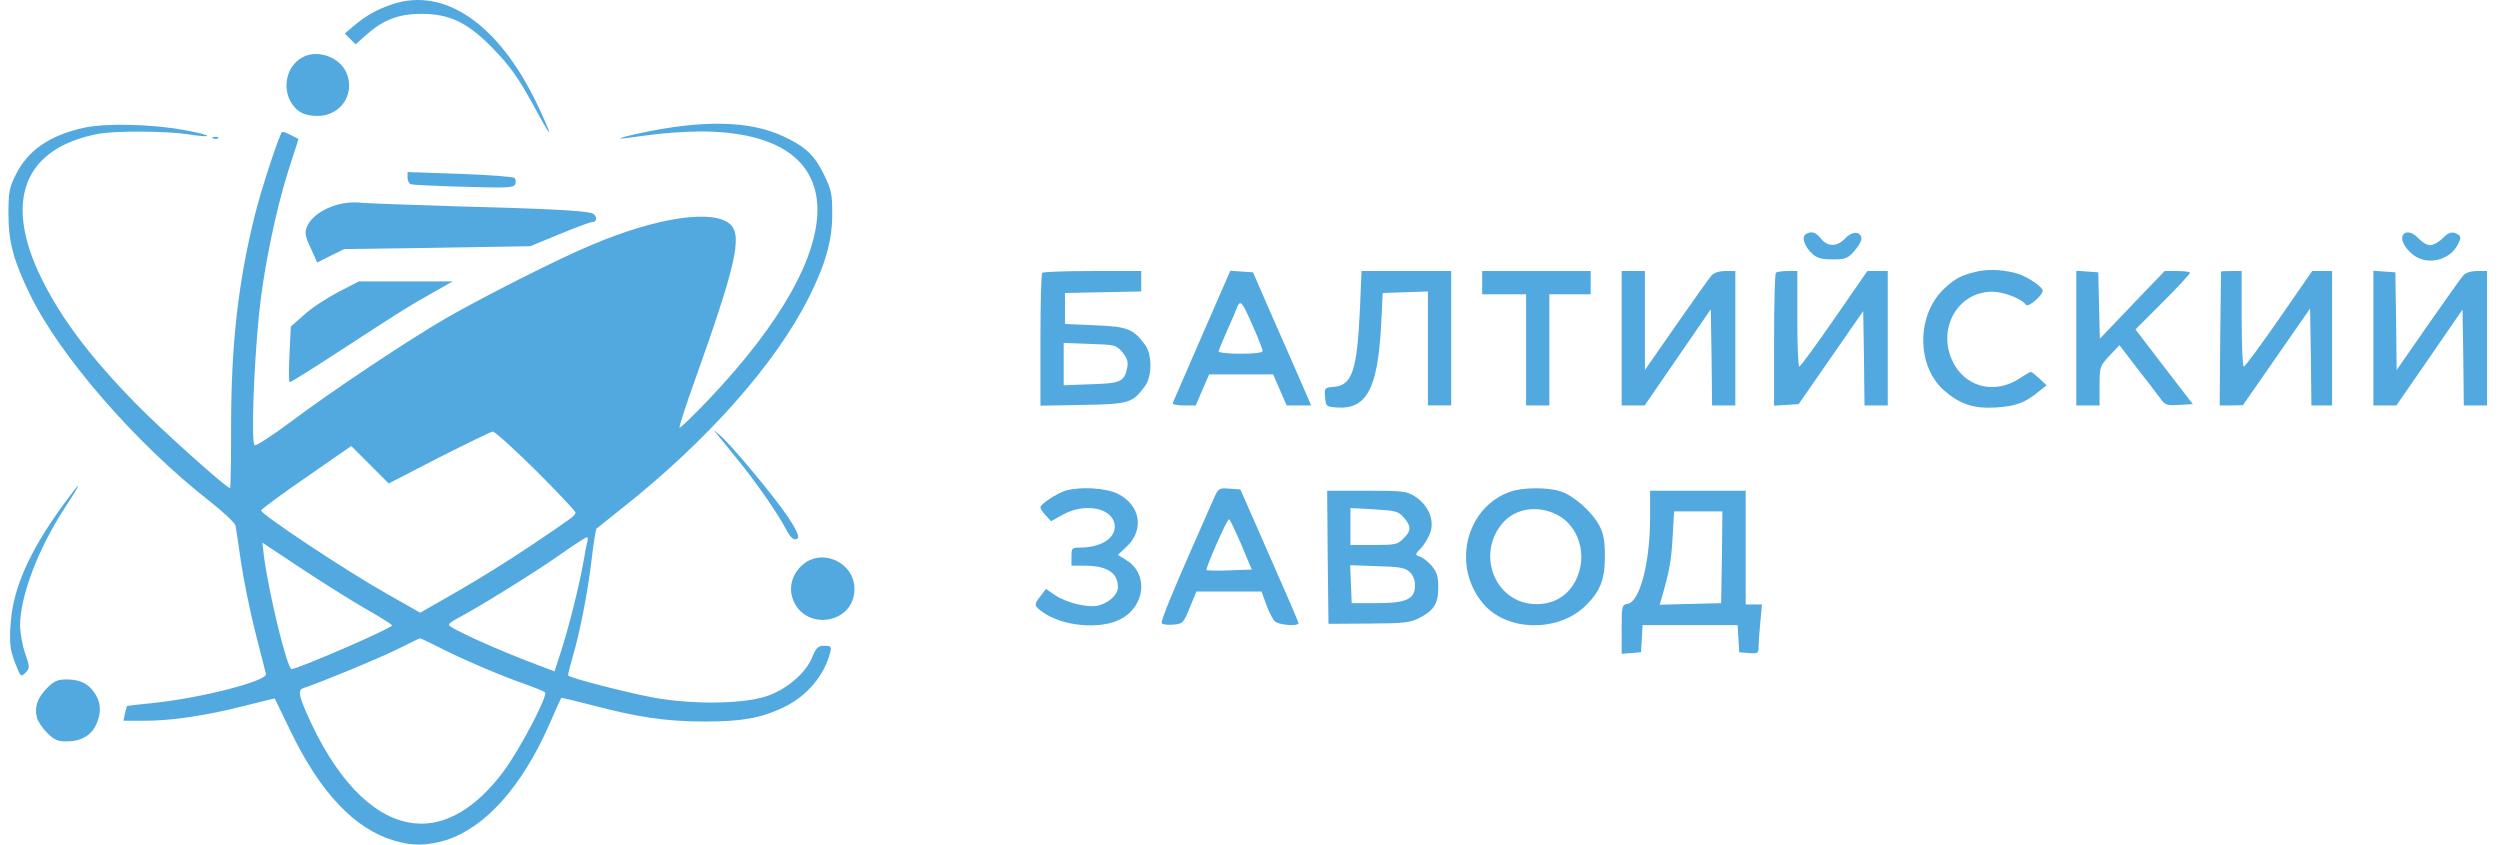 <svg width="148" height="50" viewBox="0 0 148 50" fill="none" xmlns="http://www.w3.org/2000/svg">
<path d="M23.21 0.255C22.277 0.576 21.68 0.913 20.916 1.555L20.411 1.984L20.732 2.305L21.053 2.626L21.635 2.106C22.674 1.173 23.577 0.821 24.968 0.821C26.574 0.821 27.629 1.31 29.036 2.718C30.198 3.896 30.688 4.585 31.758 6.559C32.752 8.41 32.752 8.18 31.774 6.115C29.495 1.402 26.314 -0.786 23.21 0.255Z" fill="#52A9DF"/>
<path d="M17.888 3.406C17.031 3.866 16.71 5.044 17.169 5.946C17.506 6.589 17.98 6.864 18.79 6.864C20.105 6.864 20.977 5.686 20.564 4.447C20.228 3.422 18.836 2.871 17.888 3.406Z" fill="#52A9DF"/>
<path d="M4.95 7.568C2.932 8.012 1.632 8.915 0.928 10.353C0.546 11.118 0.5 11.394 0.5 12.679C0.5 14.316 0.806 15.448 1.769 17.422C3.528 21.064 8.055 26.266 12.398 29.663C13.208 30.29 13.896 30.948 13.942 31.116C13.973 31.285 14.126 32.249 14.264 33.259C14.416 34.268 14.783 36.12 15.105 37.39C15.426 38.645 15.716 39.777 15.747 39.899C15.839 40.312 11.924 41.322 9.095 41.613C8.238 41.705 7.535 41.781 7.519 41.797C7.504 41.812 7.458 42.011 7.397 42.24L7.305 42.669H8.559C10.15 42.669 12.214 42.363 14.493 41.781C15.456 41.536 16.252 41.337 16.267 41.353C16.267 41.353 16.695 42.225 17.2 43.281C18.958 46.922 20.992 49.08 23.347 49.768C24.433 50.09 25.274 50.074 26.391 49.738C28.715 49.003 30.887 46.586 32.508 42.913C32.875 42.057 33.196 41.353 33.227 41.322C33.242 41.292 34.052 41.49 35 41.735C37.722 42.454 39.435 42.715 41.714 42.715C43.901 42.715 45.032 42.516 46.363 41.888C47.739 41.246 48.794 40.006 49.146 38.629C49.238 38.277 49.192 38.231 48.81 38.231C48.427 38.231 48.32 38.339 48.076 38.92C47.724 39.792 46.684 40.725 45.552 41.154C44.237 41.674 41.179 41.735 38.732 41.307C37.172 41.016 33.808 40.159 33.639 39.991C33.609 39.976 33.731 39.471 33.899 38.905C34.328 37.451 34.786 35.125 35.031 33.075C35.138 32.126 35.276 31.331 35.306 31.3C35.337 31.27 36.025 30.734 36.82 30.091C41.867 26.098 45.919 21.538 47.892 17.59C48.871 15.647 49.269 14.24 49.269 12.664C49.269 11.485 49.223 11.241 48.779 10.338C48.213 9.175 47.663 8.67 46.378 8.073C44.39 7.14 41.622 7.079 37.86 7.89C37.203 8.027 36.698 8.165 36.713 8.196C36.744 8.226 37.447 8.134 38.288 8.012C39.114 7.89 40.567 7.783 41.484 7.783C50.523 7.798 50.706 14.438 41.943 23.665C41.041 24.614 40.261 25.363 40.23 25.317C40.185 25.287 40.582 24.063 41.102 22.609C43.549 15.77 43.947 13.995 43.258 13.306C42.31 12.357 38.931 12.847 35.062 14.484C33.074 15.311 28.868 17.437 26.498 18.784C24.234 20.084 19.601 23.175 17.2 24.981C16.114 25.792 15.166 26.404 15.074 26.358C14.86 26.22 15.028 21.645 15.334 18.6C15.609 15.907 16.328 12.434 17.077 10.078L17.674 8.226L17.215 7.997C16.97 7.859 16.726 7.783 16.695 7.813C16.527 7.997 15.487 11.133 15.105 12.664C14.095 16.703 13.682 20.375 13.682 25.256C13.682 27.261 13.652 28.898 13.621 28.898C13.407 28.898 9.584 25.47 8.055 23.91C5.348 21.14 3.65 18.891 2.473 16.519C0.179 11.883 1.402 8.762 5.837 7.92C6.846 7.737 9.829 7.752 11.144 7.951C12.704 8.196 12.612 8.012 11.021 7.721C9.049 7.339 6.25 7.278 4.95 7.568ZM31.728 27.857C33.012 29.143 34.068 30.26 34.068 30.336C34.068 30.52 33.915 30.627 31.391 32.325C30.214 33.121 28.272 34.33 27.064 35.018L24.877 36.273L22.934 35.171C20.488 33.794 15.395 30.413 15.456 30.214C15.487 30.137 16.695 29.234 18.148 28.24L20.794 26.404L21.895 27.505L23.011 28.622L25.978 27.092C27.614 26.266 29.052 25.562 29.174 25.547C29.296 25.547 30.443 26.587 31.728 27.857ZM34.771 32.065C34.725 32.218 34.618 32.784 34.526 33.335C34.282 34.697 33.67 37.16 33.211 38.568L32.829 39.746L31.82 39.364C29.449 38.476 26.574 37.176 26.574 36.992C26.574 36.916 26.803 36.747 27.079 36.609C28.149 36.059 31.621 33.916 33.074 32.891C33.915 32.295 34.664 31.82 34.725 31.805C34.802 31.805 34.817 31.927 34.771 32.065ZM21.726 36.089C22.537 36.548 23.21 36.977 23.21 37.023C23.21 37.191 17.628 39.608 17.261 39.608C17.001 39.608 15.915 35.141 15.624 32.922L15.533 32.126L17.888 33.687C19.188 34.544 20.916 35.63 21.726 36.089ZM26.085 38.369C27.476 39.073 29.77 40.052 31.162 40.526C31.712 40.725 32.202 40.924 32.263 40.986C32.462 41.154 30.749 44.428 29.786 45.698C28.165 47.856 26.36 48.911 24.586 48.743C22.338 48.544 20.182 46.494 18.469 42.913C17.689 41.246 17.597 40.863 17.949 40.741C19.203 40.312 22.307 39.027 23.439 38.476C24.204 38.094 24.831 37.788 24.861 37.788C24.877 37.772 25.427 38.032 26.085 38.369Z" fill="#52A9DF"/>
<path d="M12.627 8.196C12.734 8.242 12.872 8.226 12.918 8.18C12.979 8.134 12.887 8.089 12.719 8.104C12.551 8.104 12.505 8.15 12.627 8.196Z" fill="#52A9DF"/>
<path d="M24.127 10.521C24.127 10.705 24.219 10.873 24.326 10.904C24.418 10.95 25.84 11.011 27.461 11.057C30.046 11.133 30.413 11.118 30.504 10.904C30.55 10.781 30.535 10.613 30.458 10.537C30.382 10.46 28.929 10.353 27.232 10.292L24.127 10.185V10.521Z" fill="#52A9DF"/>
<path d="M19.983 12.113C19.096 12.357 18.408 12.862 18.178 13.413C18.026 13.78 18.056 13.964 18.393 14.683L18.775 15.54L19.57 15.142L20.381 14.744L25.886 14.668L31.391 14.576L33.135 13.857C34.098 13.459 34.97 13.138 35.092 13.138C35.383 13.138 35.337 12.709 35.031 12.618C34.465 12.465 32.447 12.357 27.201 12.22C24.219 12.128 21.543 12.036 21.237 11.99C20.931 11.96 20.365 12.005 19.983 12.113Z" fill="#52A9DF"/>
<path d="M106.892 13.872C106.632 14.041 106.846 14.637 107.32 15.05C107.564 15.28 107.87 15.356 108.497 15.356C109.247 15.356 109.384 15.31 109.782 14.851C110.042 14.561 110.225 14.224 110.195 14.086C110.118 13.673 109.629 13.689 109.231 14.117C108.757 14.622 108.191 14.622 107.809 14.132C107.488 13.735 107.228 13.658 106.892 13.872Z" fill="#52A9DF"/>
<path d="M142.264 13.903C142.096 14.163 142.325 14.637 142.814 15.05C143.64 15.739 144.986 15.448 145.491 14.5C145.689 14.102 145.705 13.995 145.521 13.888C145.185 13.673 144.971 13.735 144.573 14.133C144.359 14.347 144.038 14.515 143.869 14.515C143.686 14.515 143.395 14.347 143.197 14.133C142.83 13.735 142.432 13.643 142.264 13.903Z" fill="#52A9DF"/>
<path d="M117.184 16.045C116.22 16.244 115.792 16.443 115.15 17.04C113.452 18.57 113.422 21.645 115.088 23.114C116.037 23.94 116.847 24.201 118.162 24.124C119.355 24.047 119.875 23.849 120.701 23.175L121.16 22.808L120.731 22.41C120.502 22.196 120.273 22.012 120.227 22.012C120.196 22.012 119.89 22.181 119.569 22.395C118.071 23.39 116.281 22.915 115.563 21.324C114.691 19.396 115.93 17.269 117.933 17.269C118.621 17.269 119.722 17.698 119.936 18.049C120.059 18.233 120.93 17.483 120.93 17.208C120.93 16.994 120.059 16.397 119.477 16.213C118.743 15.984 117.841 15.923 117.184 16.045Z" fill="#52A9DF"/>
<path d="M61.702 16.152C61.64 16.198 61.594 18.004 61.594 20.13V24.017L64.103 23.971C66.855 23.925 67.039 23.864 67.773 22.869C68.216 22.288 68.216 20.972 67.773 20.39C67.085 19.473 66.763 19.335 64.837 19.258L63.047 19.182V18.264V17.346L65.311 17.3L67.559 17.254V16.657V16.045H64.684C63.093 16.045 61.747 16.091 61.702 16.152ZM66.442 20.85C66.733 21.201 66.794 21.4 66.733 21.768C66.565 22.594 66.335 22.701 64.577 22.747L62.971 22.808V21.553V20.299L64.515 20.36C65.999 20.406 66.075 20.421 66.442 20.85Z" fill="#52A9DF"/>
<path d="M71.152 19.886C70.235 21.997 69.455 23.787 69.424 23.864C69.394 23.94 69.684 24.002 70.067 24.002H70.785L71.183 23.083L71.581 22.165H73.477H75.373L75.771 23.083L76.168 24.002H76.903H77.621L76.704 21.89C76.199 20.742 75.419 18.968 74.976 17.958L74.18 16.122L73.507 16.076L72.835 16.03L71.152 19.886ZM74.196 19.365C74.501 20.054 74.746 20.681 74.746 20.773C74.746 20.88 74.287 20.941 73.446 20.941C72.728 20.941 72.146 20.88 72.146 20.804C72.146 20.742 72.361 20.207 72.621 19.625C72.88 19.059 73.156 18.417 73.232 18.202C73.431 17.713 73.538 17.851 74.196 19.365Z" fill="#52A9DF"/>
<path d="M80.512 18.233C80.343 21.936 80.053 22.808 78.967 22.9C78.416 22.946 78.401 22.961 78.447 23.512C78.493 24.063 78.508 24.078 79.135 24.124C80.909 24.246 81.567 23.022 81.766 19.182L81.857 17.346L83.203 17.3L84.534 17.254V20.635V24.001H85.222H85.91V20.023V16.045H83.264H80.603L80.512 18.233Z" fill="#52A9DF"/>
<path d="M87.745 16.733V17.422H89.045H90.345V20.712V24.002H91.033H91.721V20.712V17.422H92.945H94.168V16.733V16.045H90.957H87.745V16.733Z" fill="#52A9DF"/>
<path d="M96.003 20.023V24.002H96.676H97.364L99.322 21.155L101.279 18.309L101.325 21.155L101.356 24.002H102.044H102.732V20.023V16.045H102.151C101.769 16.045 101.463 16.152 101.325 16.305C101.187 16.458 100.255 17.774 99.23 19.243L97.379 21.905V18.983V16.045H96.691H96.003V20.023Z" fill="#52A9DF"/>
<path d="M105.133 16.152C105.072 16.198 105.026 18.004 105.026 20.13V24.017L105.745 23.971L106.479 23.925L108.39 21.171L110.302 18.417L110.348 21.201L110.378 24.002H111.067H111.755V20.023V16.045H111.143H110.547L108.589 18.876C107.519 20.421 106.586 21.691 106.525 21.706C106.448 21.706 106.402 20.436 106.402 18.876V16.045H105.821C105.5 16.045 105.179 16.091 105.133 16.152Z" fill="#52A9DF"/>
<path d="M122.918 20.008V24.002H123.607H124.295V22.854C124.295 21.722 124.31 21.676 124.876 21.064L125.472 20.436L126.528 21.813C127.124 22.563 127.736 23.374 127.904 23.604C128.179 23.986 128.286 24.017 129.005 23.971L129.815 23.925L128.118 21.722L126.42 19.503L128.042 17.881C128.929 16.994 129.647 16.213 129.647 16.152C129.647 16.091 129.311 16.045 128.898 16.045H128.149L126.222 18.049L124.31 20.054L124.264 18.095L124.218 16.122L123.576 16.076L122.918 16.03V20.008Z" fill="#52A9DF"/>
<path d="M131.482 16.076C131.482 16.106 131.467 17.896 131.436 20.069L131.406 24.002H132.094L132.782 23.986L134.77 21.125L136.758 18.264L136.804 21.14L136.835 24.002H137.446H138.058V20.023V16.045H137.462H136.881L134.923 18.876C133.837 20.436 132.904 21.706 132.828 21.706C132.767 21.706 132.706 20.436 132.706 18.876V16.045H132.094C131.757 16.045 131.482 16.06 131.482 16.076Z" fill="#52A9DF"/>
<path d="M140.505 20.008V24.002H141.178H141.866L143.823 21.171L145.781 18.325L145.827 21.171L145.857 24.002H146.546H147.234V20.023V16.045H146.653C146.27 16.045 145.964 16.152 145.827 16.305C145.689 16.458 144.756 17.774 143.732 19.243L141.881 21.905L141.851 19.013L141.805 16.122L141.162 16.076L140.505 16.03V20.008Z" fill="#52A9DF"/>
<path d="M20.029 17.285C19.356 17.636 18.438 18.233 18.01 18.631L17.215 19.335L17.138 20.972C17.093 21.89 17.093 22.625 17.154 22.625C17.215 22.625 18.53 21.814 20.044 20.819C23.837 18.356 24.02 18.233 25.503 17.392L26.803 16.657H24.02H21.252L20.029 17.285Z" fill="#52A9DF"/>
<path d="M42.494 25.761C42.632 25.929 43.182 26.618 43.733 27.291C44.773 28.561 46.072 30.443 46.516 31.3C46.806 31.866 47.036 32.05 47.235 31.851C47.327 31.759 47.112 31.285 46.623 30.566C45.843 29.403 43.274 26.312 42.616 25.761L42.249 25.455L42.494 25.761Z" fill="#52A9DF"/>
<path d="M3.681 29.969C1.693 32.723 0.745 34.896 0.622 37.007C0.561 38.094 0.592 38.446 0.882 39.211C1.219 40.083 1.234 40.098 1.509 39.823C1.769 39.547 1.769 39.501 1.494 38.69C1.326 38.231 1.203 37.497 1.188 37.069C1.188 35.309 2.228 32.539 3.849 30.045C4.323 29.326 4.675 28.745 4.629 28.745C4.598 28.745 4.17 29.296 3.681 29.969Z" fill="#52A9DF"/>
<path d="M63.063 29.051C62.543 29.219 61.594 29.847 61.594 30.03C61.594 30.122 61.732 30.336 61.916 30.52L62.221 30.856L62.91 30.474C64.164 29.77 65.739 30.03 65.968 30.963C66.167 31.774 65.265 32.417 63.934 32.417C63.46 32.417 63.43 32.448 63.43 32.953V33.488H64.179C65.54 33.488 66.182 33.901 66.182 34.773C66.182 35.202 65.617 35.722 64.974 35.86C64.378 35.982 63.154 35.691 62.481 35.248L61.916 34.865L61.61 35.278C61.197 35.783 61.197 35.86 61.732 36.242C62.925 37.084 65.142 37.283 66.335 36.656C67.803 35.89 68.002 33.978 66.687 33.167L66.182 32.846L66.702 32.356C67.757 31.361 67.513 29.908 66.182 29.235C65.464 28.883 63.965 28.791 63.063 29.051Z" fill="#52A9DF"/>
<path d="M71.81 29.617C69.455 34.942 68.675 36.793 68.782 36.9C68.843 36.977 69.149 37.007 69.47 36.977C70.021 36.931 70.067 36.885 70.434 35.967L70.831 35.018H72.758H74.685L74.96 35.783C75.113 36.212 75.343 36.655 75.465 36.778C75.694 37.007 76.887 37.099 76.872 36.885C76.872 36.824 76.092 35.018 75.144 32.876L73.431 28.974L72.789 28.928C72.146 28.883 72.131 28.883 71.81 29.617ZM73.477 32.218L74.104 33.718L72.804 33.764C72.085 33.794 71.474 33.779 71.428 33.748C71.351 33.656 72.636 30.734 72.758 30.734C72.804 30.734 73.125 31.407 73.477 32.218Z" fill="#52A9DF"/>
<path d="M89.397 29.112C86.766 30.045 85.925 33.519 87.806 35.737C89.183 37.375 92.195 37.451 93.832 35.89C94.719 35.033 95.009 34.33 95.009 32.953C95.009 31.989 94.933 31.591 94.673 31.101C94.229 30.275 93.128 29.311 92.364 29.081C91.584 28.837 90.115 28.852 89.397 29.112ZM92.119 30.443C93.235 30.979 93.832 32.325 93.541 33.626C93.22 35.049 92.134 35.875 90.712 35.753C88.403 35.554 87.393 32.677 89.014 30.902C89.764 30.091 91.018 29.908 92.119 30.443Z" fill="#52A9DF"/>
<path d="M78.6 32.983L78.646 36.931L81.016 36.916C83.127 36.9 83.463 36.87 84.029 36.579C84.9 36.135 85.145 35.722 85.145 34.773C85.145 34.131 85.069 33.871 84.763 33.504C84.549 33.259 84.228 32.999 84.059 32.953C83.754 32.846 83.754 32.83 84.136 32.432C84.365 32.188 84.61 31.744 84.702 31.438C84.9 30.719 84.534 29.892 83.784 29.403C83.295 29.081 83.096 29.051 80.909 29.051H78.569L78.6 32.983ZM83.111 30.642C83.555 31.163 83.555 31.423 83.081 31.882C82.744 32.233 82.591 32.264 81.322 32.264H79.946V31.178V30.076L81.353 30.153C82.637 30.229 82.79 30.275 83.111 30.642ZM83.448 33.855C83.647 34.039 83.769 34.33 83.769 34.651C83.769 35.477 83.249 35.707 81.475 35.707H80.022L79.976 34.59L79.93 33.458L81.536 33.519C82.836 33.549 83.188 33.611 83.448 33.855Z" fill="#52A9DF"/>
<path d="M97.685 30.642C97.685 33.335 97.074 35.646 96.34 35.753C96.019 35.799 96.003 35.875 96.003 37.252V38.706L96.584 38.66L97.15 38.614L97.196 37.803L97.242 37.007H100.056H102.87L102.915 37.803L102.961 38.614L103.542 38.66C104.078 38.706 104.108 38.675 104.108 38.277C104.108 38.048 104.154 37.39 104.215 36.809L104.307 35.783H103.818H103.344V32.417V29.051H100.515H97.685V30.642ZM101.937 32.983L101.891 35.707L100.071 35.753L98.251 35.799L98.358 35.447C98.832 33.794 98.939 33.213 99.016 31.836L99.108 30.275H100.545H101.967L101.937 32.983Z" fill="#52A9DF"/>
<path d="M47.54 33.412C46.929 33.932 46.684 34.697 46.913 35.401C47.571 37.405 50.584 36.977 50.584 34.865C50.584 33.32 48.718 32.432 47.54 33.412Z" fill="#52A9DF"/>
<path d="M2.794 40.725C2.213 41.307 2.029 41.858 2.182 42.47C2.228 42.684 2.503 43.097 2.794 43.388C3.207 43.801 3.421 43.893 3.926 43.893C4.782 43.893 5.378 43.556 5.684 42.914C6.005 42.225 5.99 41.628 5.638 41.078C5.241 40.465 4.767 40.236 3.972 40.221C3.406 40.221 3.207 40.312 2.794 40.725Z" fill="#52A9DF"/>
</svg>
